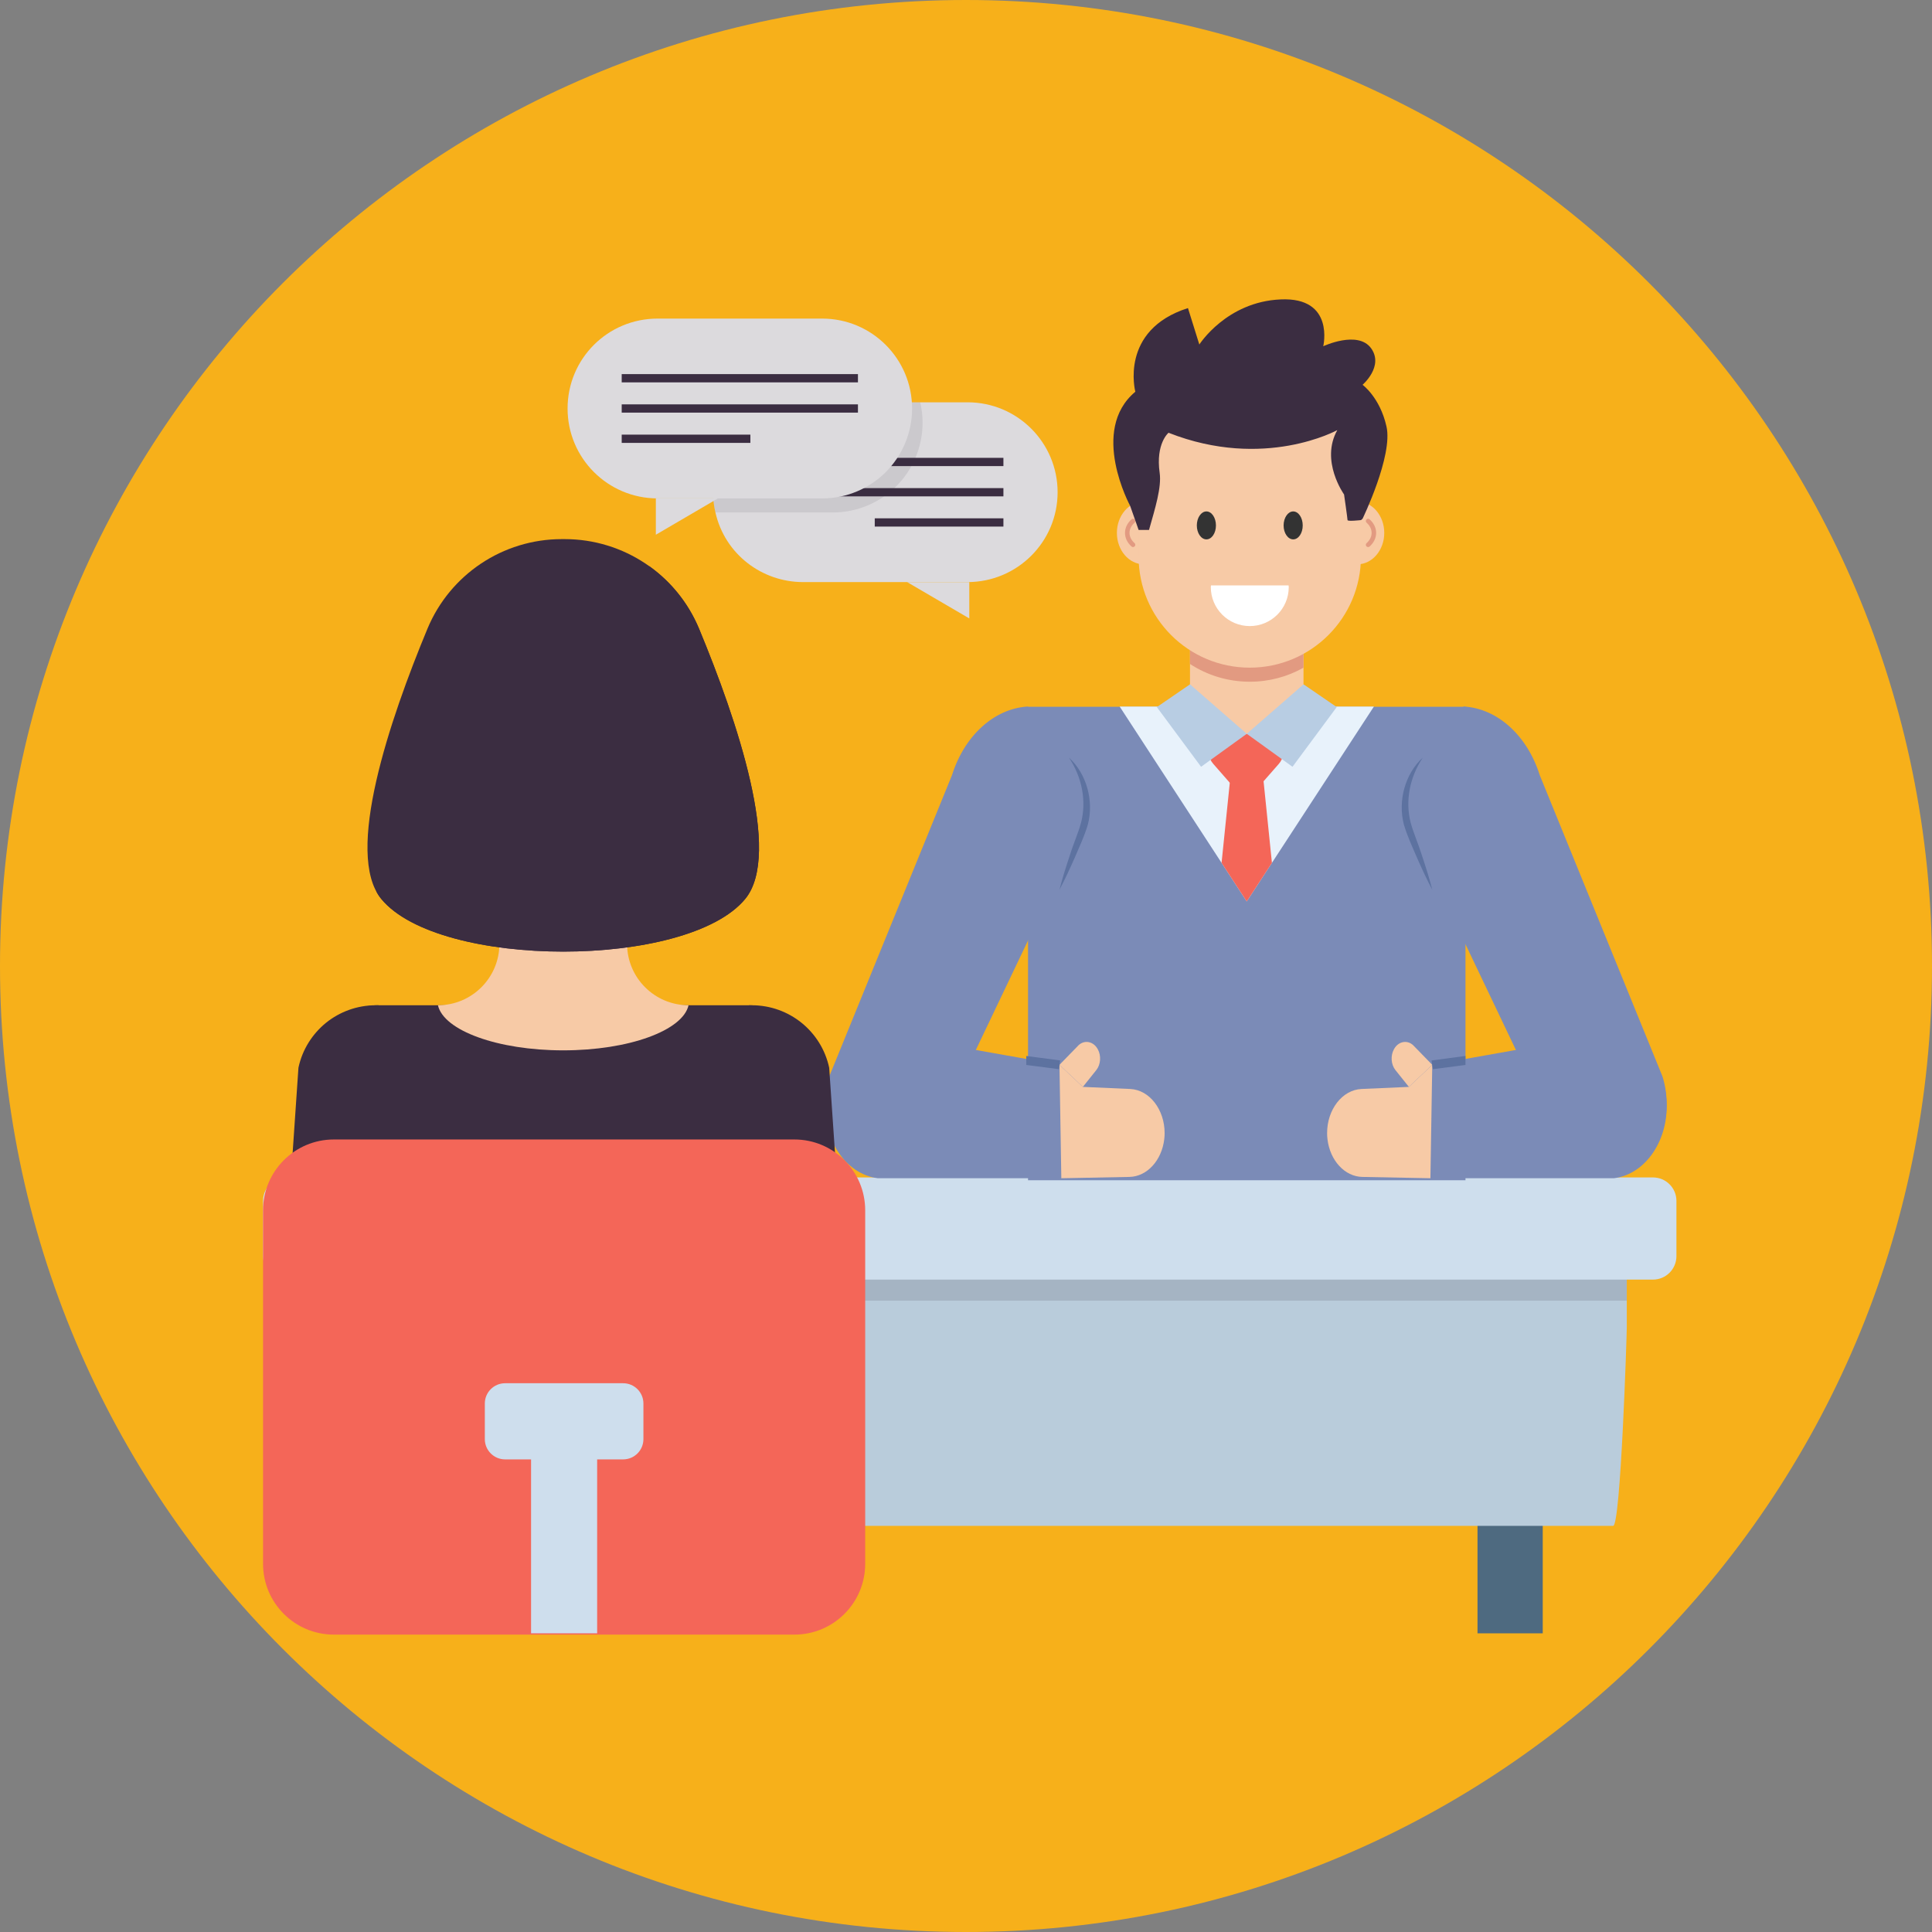 <svg width="171" height="171" viewBox="0 0 171 171" fill="none" xmlns="http://www.w3.org/2000/svg">
	<rect x="0" y="0" width="171" height="171" fill="#808080" stroke="none"/>
	<g clip-path="url(#clip0_999_161)">
		<path d="M85.5 171C132.72 171 171 132.72 171 85.5C171 38.28 132.72 0 85.5 0C38.28 0 0 38.28 0 85.5C0 132.72 38.28 171 85.5 171Z" fill="#F7B01A"/>
		<path d="M138.26 125.378C138.48 124.82 138.61 124.216 138.61 123.579C138.61 120.864 136.409 118.663 133.694 118.663H94.43C91.715 118.663 89.513 120.864 89.513 123.579C89.513 124.216 89.644 124.82 89.864 125.378H138.26Z" fill="#D7534A"/>
		<path d="M137.173 111.392L134.761 116.758C133.044 120.578 129.246 123.035 125.058 123.035C125.058 123.035 116.931 121.897 114.201 121.894C111.403 121.89 103.066 123.035 103.066 123.035C98.878 123.035 95.079 120.578 93.362 116.758L90.951 111.392H137.173Z" fill="#3B2D41"/>
		<path d="M119.598 130.6H136.694L136.809 125.461C136.942 117.625 132.921 111.27 127.901 111.27C122.318 111.27 118.122 119.049 119.191 127.417L119.598 130.6ZM109.018 130.6L109.425 127.417C110.494 119.049 106.298 111.27 100.715 111.27C95.694 111.27 91.674 117.625 91.846 125.288L91.966 130.6H109.018Z" fill="#3B2D41"/>
		<path d="M136.547 118.689H130.773V144.565H136.547V118.689Z" fill="#4E6A80"/>
		<path opacity="0.15" d="M136.547 118.689H130.773V120.806H136.547V118.689Z" fill="#3B2D41"/>
		<path d="M40.889 118.689H35.115V144.565H40.889V118.689Z" fill="#4E6A80"/>
		<path opacity="0.15" d="M40.889 118.689H35.115V120.806H40.889V118.689Z" fill="#3B2D41"/>
		<path d="M143.986 110.85V117.481C143.986 118.146 143.444 135.052 142.779 135.052H28.884C28.219 135.052 27.677 134.509 27.677 133.844V110.85C27.677 110.185 28.219 109.643 28.884 109.643H142.779C143.444 109.643 143.986 110.185 143.986 110.85Z" fill="#B9CCDB"/>
		<path opacity="0.15" d="M143.986 109.643H27.676V115.12H143.986V109.643Z" fill="#3B2D41"/>
		<path d="M146.303 113.257H25.359C24.212 113.257 23.282 112.327 23.282 111.179V106.291C23.282 105.144 24.212 104.214 25.359 104.214H146.303C147.45 104.214 148.38 105.144 148.38 106.291V111.179C148.38 112.327 147.45 113.257 146.303 113.257Z" fill="#CEDEED"/>
		<path d="M129.709 62.556H90.991V104.464H129.709V62.556Z" fill="#7B8BB7"/>
		<path d="M121.605 62.534L112.577 76.371L110.348 79.786L108.12 76.371L99.099 62.534H121.605Z" fill="#E8F2FB"/>
		<path d="M112.577 76.371L110.348 79.786L108.12 76.371L108.849 69.272L108.939 68.383H111.758L111.838 69.153L112.577 76.371Z" fill="#F46658"/>
		<path d="M113.188 67.608L111.492 69.544C110.853 70.274 109.718 70.274 109.079 69.544L107.384 67.608C106.475 66.571 107.212 64.947 108.59 64.947H111.981C113.36 64.947 114.096 66.571 113.188 67.608Z" fill="#F46658"/>
		<path d="M115.372 55.26V62.551L110.356 64.947L105.325 62.551V55.26H115.372Z" fill="#F7CAA6"/>
		<path d="M115.372 55.259V59.097C113.962 59.89 112.344 60.339 110.621 60.339C108.666 60.339 106.847 59.762 105.324 58.768V55.259H115.372Z" fill="#E29A81"/>
		<path d="M118.333 62.556L114.398 67.867L110.352 64.949L115.378 60.57L118.259 62.547L118.333 62.556Z" fill="#B8CDE3"/>
		<path d="M102.371 62.556L106.306 67.867L110.35 64.949L105.327 60.57L102.446 62.547L102.371 62.556Z" fill="#B8CDE3"/>
		<path d="M120.137 49.947C121.453 49.947 122.52 48.702 122.52 47.167C122.52 45.632 121.453 44.388 120.137 44.388C118.821 44.388 117.755 45.632 117.755 47.167C117.755 48.702 118.821 49.947 120.137 49.947Z" fill="#F7CAA6"/>
		<path d="M121.09 48.42C121.035 48.42 120.98 48.398 120.94 48.353C120.867 48.27 120.874 48.143 120.957 48.07C121.243 47.817 121.4 47.496 121.4 47.168C121.4 46.838 121.243 46.518 120.958 46.266C120.875 46.192 120.867 46.066 120.94 45.983C121.013 45.9 121.141 45.892 121.223 45.965C121.596 46.294 121.801 46.721 121.801 47.168C121.801 47.613 121.596 48.04 121.223 48.37C121.185 48.404 121.137 48.42 121.09 48.42Z" fill="#E29A81"/>
		<path d="M101.238 49.947C102.554 49.947 103.62 48.702 103.62 47.167C103.62 45.632 102.554 44.388 101.238 44.388C99.922 44.388 98.855 45.632 98.855 47.167C98.855 48.702 99.922 49.947 101.238 49.947Z" fill="#F7CAA6"/>
		<path d="M100.284 48.42C100.339 48.42 100.394 48.398 100.434 48.353C100.507 48.27 100.5 48.143 100.417 48.07C100.131 47.817 99.974 47.496 99.974 47.168C99.974 46.838 100.131 46.518 100.416 46.266C100.499 46.192 100.507 46.066 100.434 45.983C100.36 45.9 100.233 45.892 100.151 45.965C99.778 46.294 99.573 46.721 99.573 47.168C99.573 47.613 99.778 48.04 100.151 48.37C100.189 48.404 100.237 48.42 100.284 48.42Z" fill="#E29A81"/>
		<path d="M120.457 44.138V49.254C120.457 54.693 116.046 59.094 110.617 59.094C105.179 59.094 100.777 54.693 100.777 49.254V44.138C100.777 38.699 105.179 34.298 110.617 34.298C113.337 34.298 115.794 35.395 117.577 37.178C119.36 38.961 120.457 41.418 120.457 44.138Z" fill="#F7CAA6"/>
		<path d="M107.622 46.507C107.622 47.19 107.247 47.74 106.78 47.74C106.314 47.74 105.93 47.19 105.93 46.507C105.93 45.824 106.314 45.266 106.78 45.266C107.247 45.266 107.622 45.824 107.622 46.507ZM115.303 46.507C115.303 47.19 114.928 47.74 114.461 47.74C113.995 47.74 113.611 47.19 113.611 46.507C113.611 45.824 113.995 45.266 114.461 45.266C114.928 45.266 115.303 45.824 115.303 46.507Z" fill="#333333"/>
		<path d="M107.183 51.817C107.181 51.867 107.168 51.915 107.168 51.965C107.168 53.87 108.713 55.414 110.617 55.414C112.522 55.414 114.066 53.87 114.066 51.965C114.066 51.915 114.054 51.867 114.051 51.817H107.183Z" fill="white"/>
		<path d="M120.6 45.913L120.463 46.032C120.463 46.032 119.269 46.169 119.269 46.032C119.269 45.896 118.962 43.764 118.962 43.764C118.962 43.764 116.83 40.796 118.365 38.067C118.365 38.067 111.903 41.646 103.426 38.303C103.426 38.303 102.272 39.256 102.641 41.851C102.822 43.123 102.245 44.975 101.699 46.902H100.778L100.028 44.77C100.028 44.77 96.395 38.084 100.488 34.672C100.488 34.672 99.038 29.213 105.145 27.269L106.152 30.493C106.152 30.493 108.557 26.706 113.35 26.501C118.16 26.28 117.12 30.646 117.12 30.646C117.12 30.646 120.173 29.213 121.35 30.817C122.51 32.42 120.6 34.058 120.6 34.058C120.6 34.058 122.135 35.167 122.715 37.742C123.312 40.318 120.6 45.913 120.6 45.913Z" fill="#3B2D41"/>
		<path d="M144.201 103.755C141.523 104.999 138.506 103.245 137.463 99.835L124.801 73.28C123.721 70.112 126.551 63.946 129.586 62.535C132.549 62.719 135.181 65.107 136.283 68.612L147.143 95.271C148.218 98.691 146.896 102.502 144.201 103.755Z" fill="#7B8BB7"/>
		<path d="M126.768 78.747C126.273 77.822 125.841 76.873 125.419 75.919C125.005 74.948 124.572 74.042 124.258 72.985C123.704 70.873 124.37 68.48 125.928 67.058C124.768 68.798 124.359 70.903 124.861 72.833C125.124 73.775 125.567 74.769 125.866 75.751C126.194 76.739 126.513 77.73 126.768 78.747Z" fill="#5D72A0"/>
		<path d="M126.769 94.248L124.699 96.199L123.51 94.714C123.116 94.219 123.061 93.443 123.376 92.87C123.604 92.443 123.982 92.22 124.368 92.22C124.652 92.22 124.943 92.346 125.171 92.608L126.769 94.248Z" fill="#F7CAA6"/>
		<path d="M147.491 97.295C147.205 93.762 144.636 91.195 141.772 91.58L126.761 94.248L126.605 104.284H142.849C145.697 103.934 147.775 100.804 147.491 97.295Z" fill="#7B8BB7"/>
		<path d="M126.768 94.249L126.605 104.286L120.58 104.169C119.02 104.14 117.713 102.713 117.492 100.82C117.469 100.636 117.461 100.461 117.461 100.287C117.461 98.219 118.792 96.462 120.509 96.385L124.699 96.2L126.768 94.249Z" fill="#F7CAA6"/>
		<path d="M129.709 93.462V94.259L126.818 94.633L126.705 93.861L129.709 93.462Z" fill="#5D72A0"/>
		<path d="M76.34 103.755C79.018 104.999 82.035 103.245 83.078 99.835L95.741 73.28C96.82 70.112 93.99 63.946 90.956 62.535C87.992 62.719 85.36 65.107 84.259 68.612L73.398 95.271C72.324 98.691 73.645 102.502 76.34 103.755Z" fill="#7B8BB7"/>
		<path d="M93.773 78.747C94.268 77.822 94.7 76.873 95.122 75.919C95.536 74.948 95.969 74.042 96.284 72.985C96.837 70.873 96.171 68.48 94.613 67.058C95.773 68.798 96.182 70.903 95.68 72.833C95.417 73.775 94.974 74.769 94.675 75.751C94.347 76.739 94.028 77.73 93.773 78.747Z" fill="#5D72A0"/>
		<path d="M93.773 94.248L95.843 96.199L97.032 94.714C97.425 94.219 97.481 93.443 97.166 92.87C96.937 92.443 96.559 92.22 96.173 92.22C95.89 92.22 95.598 92.346 95.37 92.608L93.773 94.248Z" fill="#F7CAA6"/>
		<path d="M73.05 97.295C73.337 93.762 75.906 91.195 78.769 91.58L93.78 94.248L93.937 104.284H77.692C74.844 103.934 72.766 100.804 73.05 97.295Z" fill="#7B8BB7"/>
		<path d="M93.773 94.249L93.937 104.286L99.962 104.169C101.521 104.14 102.828 102.713 103.049 100.82C103.072 100.636 103.08 100.461 103.08 100.287C103.08 98.219 101.749 96.462 100.032 96.385L95.843 96.2L93.773 94.249Z" fill="#F7CAA6"/>
		<path d="M90.833 93.462V94.259L93.724 94.633L93.835 93.861L90.833 93.462Z" fill="#5D72A0"/>
		<path d="M76.087 134.019L73.391 94.504C72.699 91.279 69.848 88.975 66.549 88.975H66.297L65.034 109.375L68.575 134.019H76.087ZM31.229 134.019L34.153 112.449L34.77 109.372L33.507 88.975H33.254C31.604 88.975 30.065 89.554 28.853 90.528C27.649 91.509 26.757 92.892 26.415 94.505L23.717 134.019H31.229Z" fill="#3B2D41"/>
		<path d="M30.205 134.019H31.229L34.154 112.449L30.555 106.948L30.229 106.681L30.25 106.948L30.205 134.019Z" fill="#FCA235"/>
		<path d="M69.584 134.019L69.539 106.948L69.56 106.681L69.234 106.948L65.637 112.449L68.559 134.019H69.584Z" fill="#FCA235"/>
		<path d="M32.267 134.019H67.437L70.457 93.456C70.643 91.033 68.725 88.974 66.302 88.974H33.41C30.979 88.974 29.069 91.033 29.247 93.456L32.267 134.019Z" fill="#3B2D41"/>
		<path d="M60.943 88.974C60.437 91.211 55.665 92.966 49.852 92.966C44.039 92.966 39.267 91.211 38.762 88.974C41.767 88.974 44.203 86.538 44.203 83.533V79.333H55.502V83.533C55.502 86.538 57.938 88.974 60.943 88.974Z" fill="#F7CAA6"/>
		<path d="M49.987 47.717C55.193 47.717 59.881 50.851 61.877 55.658C65.224 63.72 69.246 75.569 65.958 79.563C60.841 85.78 38.865 85.78 33.747 79.563C30.46 75.569 34.482 63.72 37.829 55.658C39.824 50.851 44.513 47.717 49.718 47.717" fill="#3B2D41"/>
		<path d="M57.427 50.084C59.367 51.459 60.92 53.362 61.879 55.659C65.224 63.724 69.246 75.573 65.96 79.564C60.839 85.779 38.866 85.779 33.744 79.564C33.566 79.349 33.417 79.118 33.291 78.858C40.717 83.251 58.78 82.664 63.351 77.104C66.636 73.105 62.615 61.256 59.27 53.199C58.802 52.061 58.178 51.013 57.427 50.084Z" fill="#3B2D41"/>
		<path d="M70.309 144.679H29.551C26.088 144.679 23.282 141.872 23.282 138.41V107.124C23.282 103.661 26.088 100.854 29.551 100.854H70.309C73.771 100.854 76.578 103.661 76.578 107.124V138.41C76.578 141.872 73.771 144.679 70.309 144.679Z" fill="#F46658"/>
		<path d="M52.854 123.855H47.005V144.563H52.854V123.855Z" fill="#CEDEED"/>
		<path d="M55.154 129.17H44.706C43.715 129.17 42.911 128.366 42.911 127.374V124.224C42.911 123.233 43.715 122.429 44.706 122.429H55.154C56.145 122.429 56.949 123.233 56.949 124.224V127.374C56.949 128.366 56.145 129.17 55.154 129.17Z" fill="#CEDEED"/>
		<path d="M93.608 43.57C93.608 47.955 90.042 51.52 85.632 51.52H71.073C67.464 51.52 64.165 49.074 63.322 45.359C63.185 44.788 63.111 44.179 63.111 43.57C63.111 39.173 66.676 35.607 71.073 35.607H85.632C90.055 35.607 93.608 39.181 93.608 43.57Z" fill="#DCDADD"/>
		<path d="M80.293 51.523L85.792 54.737V51.523H80.293Z" fill="#DCDADD"/>
		<path d="M88.812 40.523H67.903V41.254H88.812V40.523Z" fill="#3B2D41"/>
		<path d="M88.812 43.202H67.903V43.933H88.812V43.202Z" fill="#3B2D41"/>
		<path d="M88.812 45.876H77.424V46.607H88.812V45.876Z" fill="#3B2D41"/>
		<path opacity="0.1" d="M81.657 37.409C81.657 39.607 80.763 41.595 79.334 43.036C77.893 44.465 75.906 45.359 73.707 45.359H63.322C63.185 44.788 63.111 44.179 63.111 43.57C63.111 39.173 66.676 35.607 71.073 35.607H81.446C81.583 36.179 81.657 36.788 81.657 37.409Z" fill="#3B2D41"/>
		<path d="M80.728 36.156C80.728 38.354 79.831 40.343 78.401 41.786C76.957 43.217 74.968 44.114 72.77 44.114H58.207C53.799 44.114 50.236 40.551 50.236 36.156C50.236 31.754 53.785 28.198 58.207 28.198H72.77C77.165 28.198 80.728 31.761 80.728 36.156Z" fill="#DCDADD"/>
		<path d="M63.546 44.113L58.049 47.329V44.113H63.546Z" fill="#DCDADD"/>
		<path d="M75.936 33.112H55.027V33.843H75.936V33.112Z" fill="#3B2D41"/>
		<path d="M75.936 35.79H55.027V36.521H75.936V35.79Z" fill="#3B2D41"/>
		<path d="M66.415 38.469H55.027V39.2H66.415V38.469Z" fill="#3B2D41"/>
	</g>
</svg>
